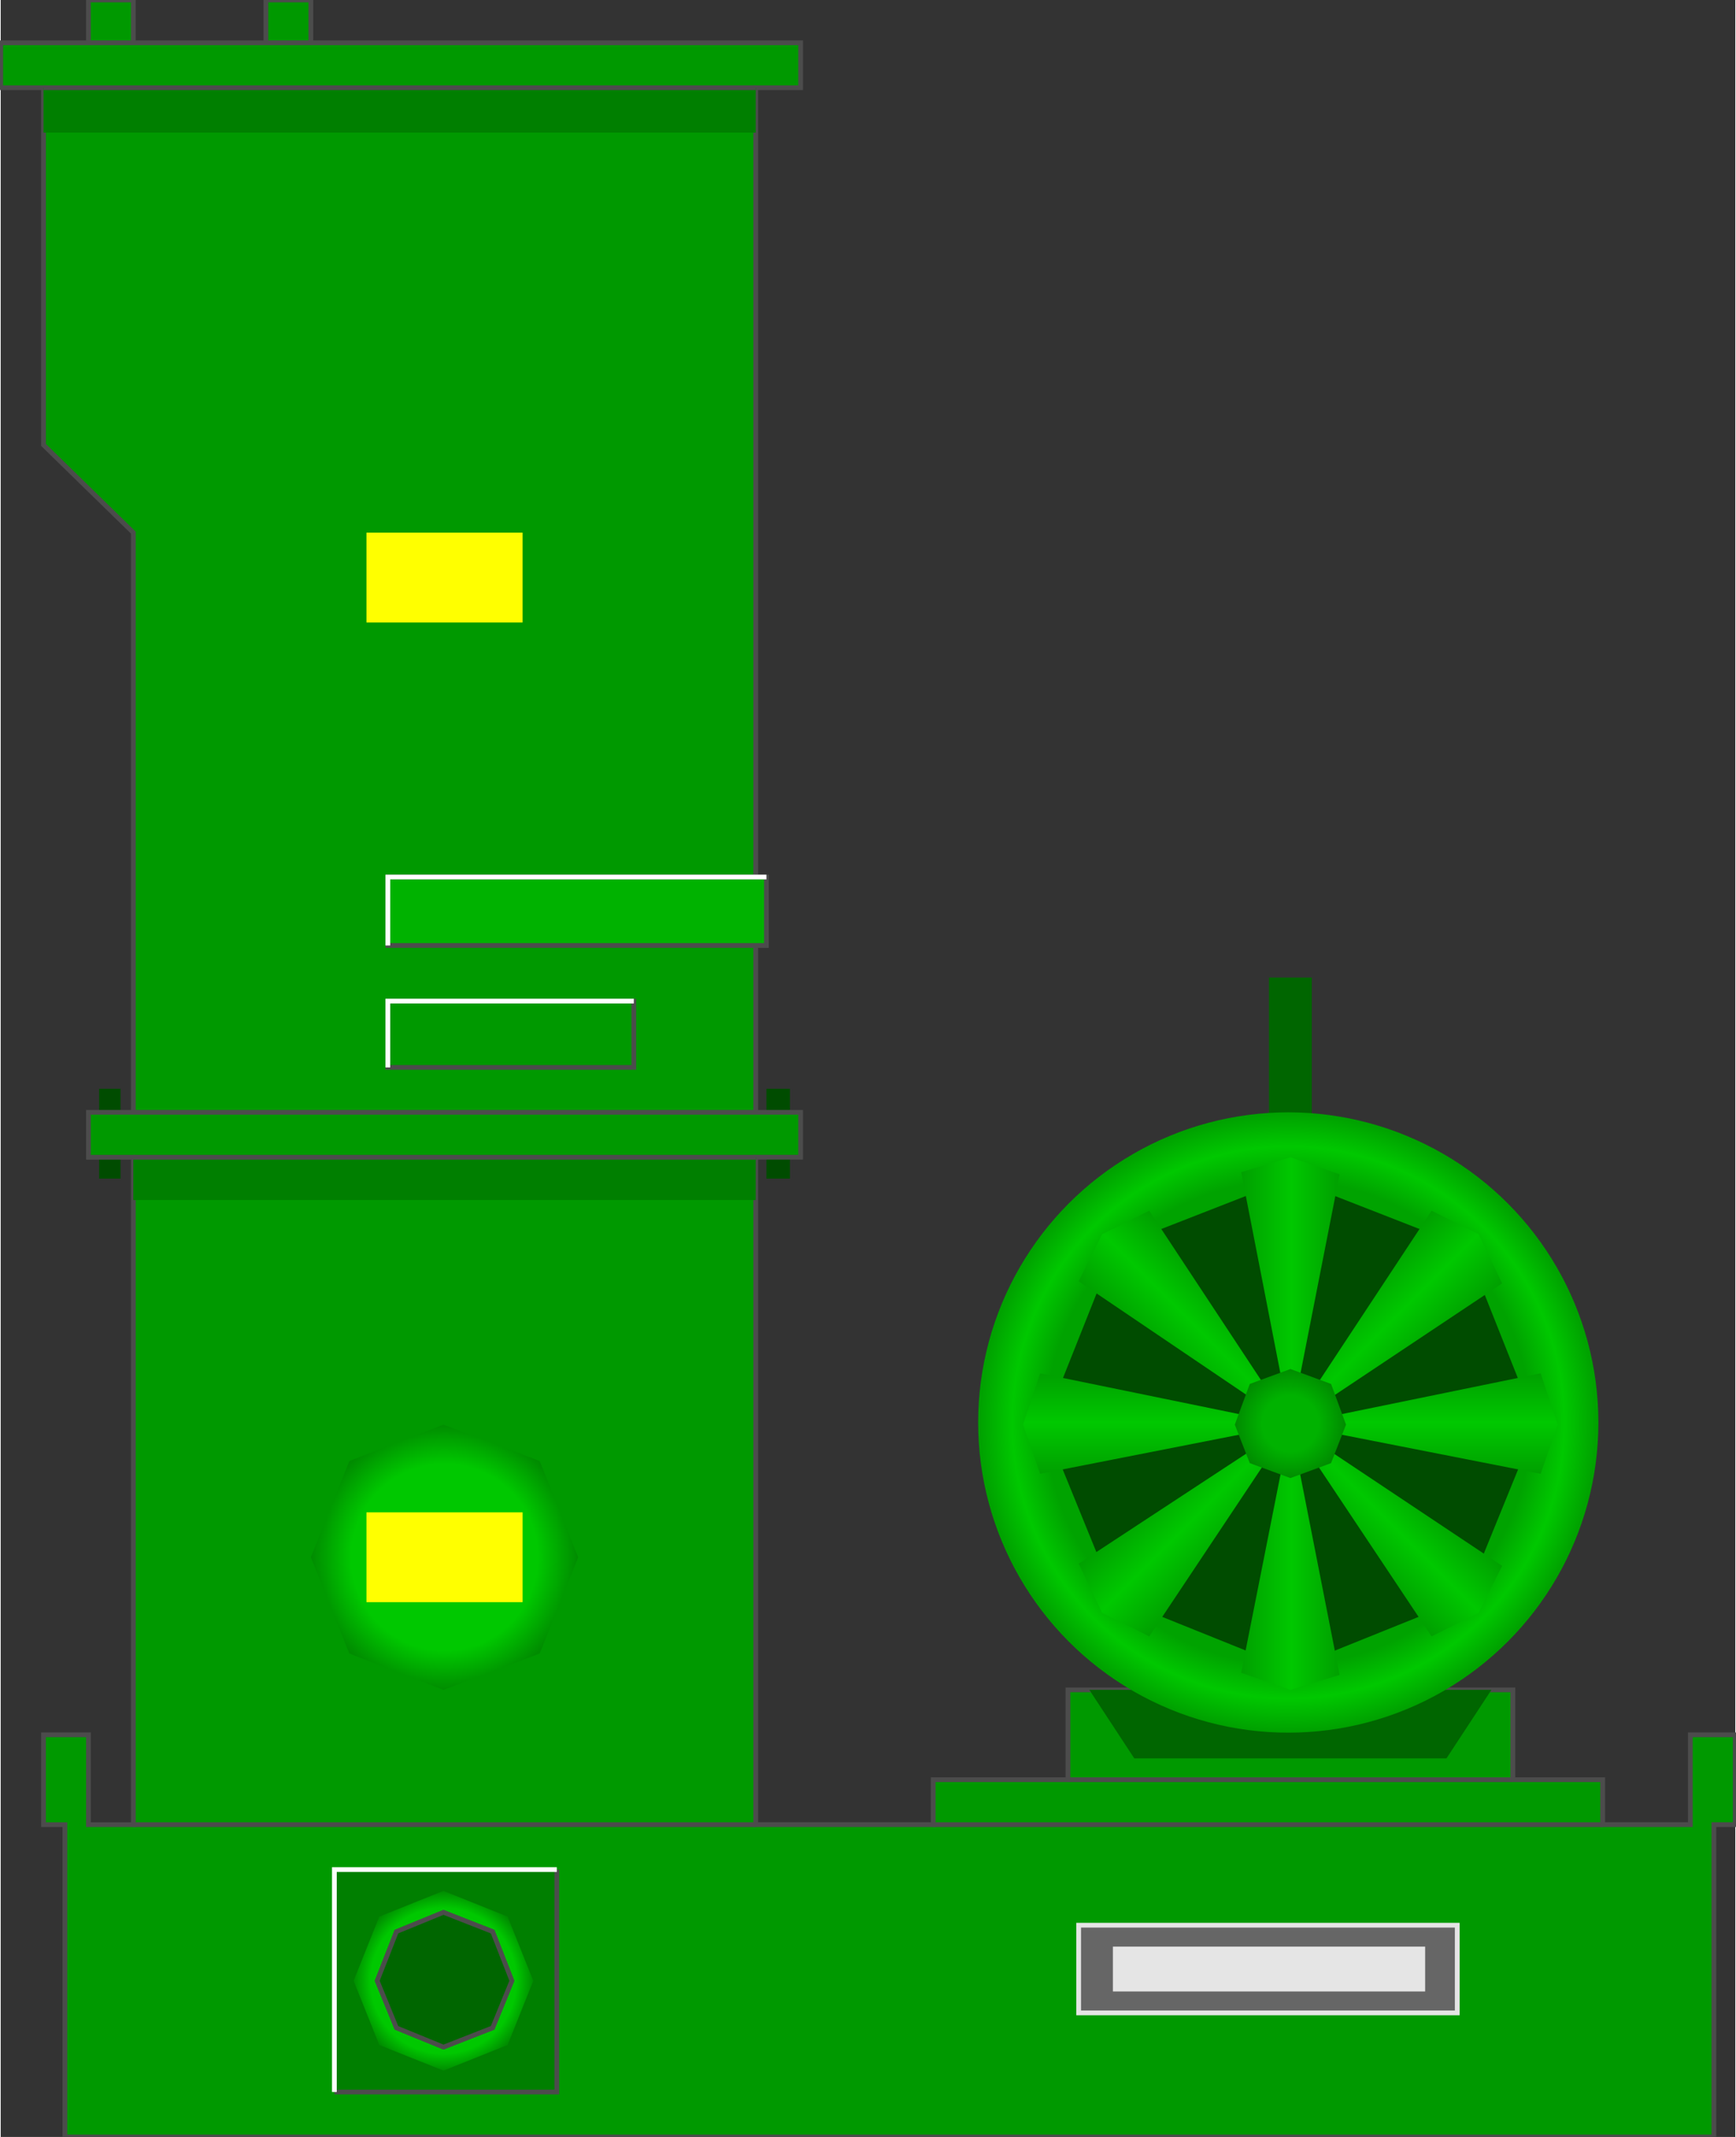 <svg version="1.1" xmlns="http://www.w3.org/2000/svg" xmlns:xlink="http://www.w3.org/1999/xlink" width="91px" height="112px" viewBox="0 0 91.332 112.5" enable-background="new 0 0 91.332 112.5" xml:space="preserve">
<rect x="0" y="0" width="91.332" height="112.5" fill="#333333" stroke="none"/>
<g id="Group_Rotary_Cutter">
	<path fill="#004C00" d="M5.182,57.32h1.126v4.729H5.182V57.32z" />
	<path fill="#004C00" d="M40.317,57.32h1.239v4.729h-1.239V57.32z" />
	<path fill="#009900" stroke="#4C4C4C" stroke-width="0.25" d="M3.38,112.5V96.059H2.254V91.33h2.365v4.729h2.365V60.924H4.619   v-2.365h2.365V28.041l-4.729-4.617V4.617H0.001V2.252h4.617V0h2.365v2.252h6.982V0h2.365v2.252h25.788v2.365h-2.365v53.941h2.365   v2.364h-2.365v35.136H49.1v-2.365h7.096v-4.729h23.424v4.729h4.729v2.365h4.616v-4.729h2.365v4.729h-1.126V112.5H3.38z" />
</g>
<g id="Group_Label">
	<path fill="#666666" stroke="#E5E5E5" stroke-width="0.25" d="M56.758,101.352h19.934v4.617H56.758V101.352z" />
</g>
<g id="Group_Square_Box">
	<path fill="#007F00" d="M17.569,98.424H29.28v11.711H17.569V98.424z" />
	<path fill="none" stroke="#4C4C4C" stroke-width="0.25" d="M29.281,98.424v11.711H17.569" />
</g>
<g id="Group_Display">
	<radialGradient id="SVGID_1_" cx="23.369" cy="81.982" r="7.01" gradientUnits="userSpaceOnUse">
		<stop offset="0" style="stop-color:#00C800" />
		<stop offset="0.7" style="stop-color:#00C800" />
		<stop offset="1" style="stop-color:#008C00" />
	</radialGradient>
	<path fill="url(#SVGID_1_)" d="M18.357,87.05l-2.027-5.067l2.027-5.067L23.313,75l5.067,1.914l2.027,5.068L28.38,87.05   l-5.067,1.914L18.357,87.05z" />
</g>
<g id="Group_Yellow_Display">
	<path fill="#FFFF00" d="M19.258,28.041h8.221v4.73h-8.221V28.041z" />
	<path fill="#FFFF00" d="M19.258,79.617h8.221v4.729h-8.221V79.617z" />
</g>
<g id="Group_Controller">
	<radialGradient id="SVGID_2_" cx="23.311" cy="104.279" r="4.729" gradientUnits="userSpaceOnUse">
		<stop offset="0" style="stop-color:#00C800" />
		<stop offset="0.81" style="stop-color:#00C800" />
		<stop offset="1" style="stop-color:#008C00" />
	</radialGradient>
	<path fill="url(#SVGID_2_)" d="M19.934,107.658l-1.352-3.379l1.352-3.379l3.378-1.352l3.378,1.352l1.351,3.379l-1.351,3.379   l-3.378,1.351L19.934,107.658z" />
	<path fill="#006600" stroke="#4C4C4C" stroke-width="0.25" d="M20.835,106.757l-1.014-2.478l1.014-2.59l2.478-1.015l2.59,1.015   l1.014,2.59l-1.014,2.478l-2.59,1.015L20.835,106.757z" />
</g>
<g id="Group_Labels">
	<path fill="#00B200" stroke="#4C4C4C" stroke-width="0.25" d="M40.317,46.171H20.384v3.604h19.933V46.171z" />
	<path fill="#009900" stroke="#4C4C4C" stroke-width="0.25" d="M33.335,52.703H20.384v3.491h12.951V52.703z" />
</g>
<g id="Group_Lines">
	<path fill="#007F00" d="M2.254,4.617h37.5v2.365h-37.5V4.617z" />
	<path fill="#007F00" d="M6.983,60.924h32.771v2.252H6.983V60.924z" />
	<path fill="none" stroke="#4C4C4C" stroke-width="0.25" d="M49.102,96.059H84.35" />
	<path fill="none" stroke="#4C4C4C" stroke-width="0.25" d="M79.619,93.693H56.195" />
	<path fill="none" stroke="#4C4C4C" stroke-width="0.25" d="M2.254,4.617h37.5" />
	<path fill="none" stroke="#4C4C4C" stroke-width="0.25" d="M6.983,58.559h32.771" />
	<path fill="none" stroke="#4C4C4C" stroke-width="0.25" d="M39.754,60.924H6.983" />
	<path fill="none" stroke="#4C4C4C" stroke-width="0.25" d="M6.983,96.059h32.771" />
	<path fill="none" stroke="#4C4C4C" stroke-width="0.25" d="M4.619,2.252h2.365" />
	<path fill="none" stroke="#4C4C4C" stroke-width="0.25" d="M13.965,2.252h2.365" />
	<path fill="none" stroke="#FFFFFF" stroke-width="0.25" d="M20.384,49.775v-3.604h19.933" />
	<path fill="none" stroke="#FFFFFF" stroke-width="0.25" d="M20.384,56.194v-3.491h12.951" />
	<path fill="none" stroke="#FFFFFF" stroke-width="0.25" d="M17.569,110.135V98.424H29.28" />
	<path fill="#E5E5E5" d="M58.561,102.479h16.441v2.363H58.561V102.479z" />
</g>
<g id="Group_Rotor_Holder">
	<path fill="#006600" d="M57.32,88.964l2.365,3.604h16.441l2.364-3.604H57.32z" />
	<path fill="#006600" d="M66.781,59.686h2.252v-8.222h-2.252V59.686z" />
</g>
<g id="Group_Impeller">
	<radialGradient id="SVGID_3_" cx="67.795" cy="74.888" r="16.329" gradientUnits="userSpaceOnUse">
		<stop offset="0" style="stop-color:#00A000" />
		<stop offset="0.78" style="stop-color:#00A300" />
		<stop offset="0.89" style="stop-color:#00C800" />
		<stop offset="1" style="stop-color:#00A000" />
	</radialGradient>
	<circle fill="url(#SVGID_3_)" cx="67.795" cy="74.888" r="16.329" />
	<path fill="#004C00" d="M58.673,84.121L54.957,75l3.716-9.348l9.234-3.604l9.233,3.604L80.857,75l-3.717,9.121l-9.233,3.717   L58.673,84.121z" />
</g>
<g id="Group_Blades">
	<linearGradient id="SVGID_4_" gradientUnits="userSpaceOnUse" x1="61.122" y1="71.819" x2="64.839" y2="68.103">
		<stop offset="0" style="stop-color:#00A000" />
		<stop offset="0.51" style="stop-color:#00C800" />
		<stop offset="1" style="stop-color:#00A000" />
	</linearGradient>
	<path fill="url(#SVGID_4_)" d="M56.758,67.455L67.907,75l-7.433-11.262l-2.479,1.238L56.758,67.455z" />
	<linearGradient id="SVGID_5_" gradientUnits="userSpaceOnUse" x1="65.316" y1="67.962" x2="70.497" y2="67.962">
		<stop offset="0" style="stop-color:#00A000" />
		<stop offset="0.51" style="stop-color:#00C800" />
		<stop offset="1" style="stop-color:#00A000" />
	</linearGradient>
	<path fill="url(#SVGID_5_)" d="M65.316,61.712L67.907,75l2.59-13.176l-2.59-0.9L65.316,61.712z" />
	<linearGradient id="SVGID_6_" gradientUnits="userSpaceOnUse" x1="74.748" y1="71.874" x2="70.976" y2="68.102">
		<stop offset="0" style="stop-color:#00A000" />
		<stop offset="0.51" style="stop-color:#00C800" />
		<stop offset="1" style="stop-color:#00A000" />
	</linearGradient>
	<path fill="url(#SVGID_6_)" d="M75.34,63.738L67.907,75l11.147-7.434l-1.238-2.59L75.34,63.738z" />
	<linearGradient id="SVGID_7_" gradientUnits="userSpaceOnUse" x1="74.945" y1="77.59" x2="74.945" y2="72.297">
		<stop offset="0" style="stop-color:#00A000" />
		<stop offset="0.51" style="stop-color:#00C800" />
		<stop offset="1" style="stop-color:#00A000" />
	</linearGradient>
	<path fill="url(#SVGID_7_)" d="M81.082,72.297L67.907,75l13.175,2.59l0.9-2.59L81.082,72.297z" />
	<linearGradient id="SVGID_8_" gradientUnits="userSpaceOnUse" x1="71.005" y1="81.814" x2="74.721" y2="78.098">
		<stop offset="0" style="stop-color:#00A000" />
		<stop offset="0.51" style="stop-color:#00C800" />
		<stop offset="1" style="stop-color:#00A000" />
	</linearGradient>
	<path fill="url(#SVGID_8_)" d="M79.057,82.434L67.907,75l7.433,11.148l2.477-1.238L79.057,82.434z" />
	<linearGradient id="SVGID_9_" gradientUnits="userSpaceOnUse" x1="65.316" y1="81.982" x2="70.497" y2="81.982">
		<stop offset="0" style="stop-color:#00A000" />
		<stop offset="0.51" style="stop-color:#00C800" />
		<stop offset="1" style="stop-color:#00A000" />
	</linearGradient>
	<path fill="url(#SVGID_9_)" d="M70.497,88.176L67.907,75l-2.591,13.063l2.591,0.901L70.497,88.176z" />
	<linearGradient id="SVGID_10_" gradientUnits="userSpaceOnUse" x1="64.811" y1="81.814" x2="61.038" y2="78.041">
		<stop offset="0" style="stop-color:#00A000" />
		<stop offset="0.51" style="stop-color:#00C800" />
		<stop offset="1" style="stop-color:#00A000" />
	</linearGradient>
	<path fill="url(#SVGID_10_)" d="M60.475,86.148L67.907,75l-11.149,7.32l1.239,2.59L60.475,86.148z" />
	<linearGradient id="SVGID_11_" gradientUnits="userSpaceOnUse" x1="60.869" y1="77.59" x2="60.869" y2="72.297">
		<stop offset="0" style="stop-color:#00A000" />
		<stop offset="0.51" style="stop-color:#00C800" />
		<stop offset="1" style="stop-color:#00A000" />
	</linearGradient>
	<path fill="url(#SVGID_11_)" d="M54.73,77.59L67.907,75L54.73,72.297L53.83,75L54.73,77.59z" />
</g>
<g id="Group_Axial">
	<radialGradient id="SVGID_12_" cx="67.906" cy="74.943" r="2.9" gradientUnits="userSpaceOnUse">
		<stop offset="0.51" style="stop-color:#00B200" />
		<stop offset="1" style="stop-color:#008C00" />
	</radialGradient>
	<path fill="url(#SVGID_12_)" d="M65.768,77.027L64.979,75l0.789-2.141l2.141-0.787l2.14,0.787L70.835,75l-0.788,2.027l-2.14,0.787   L65.768,77.027z" />
</g>
</svg>